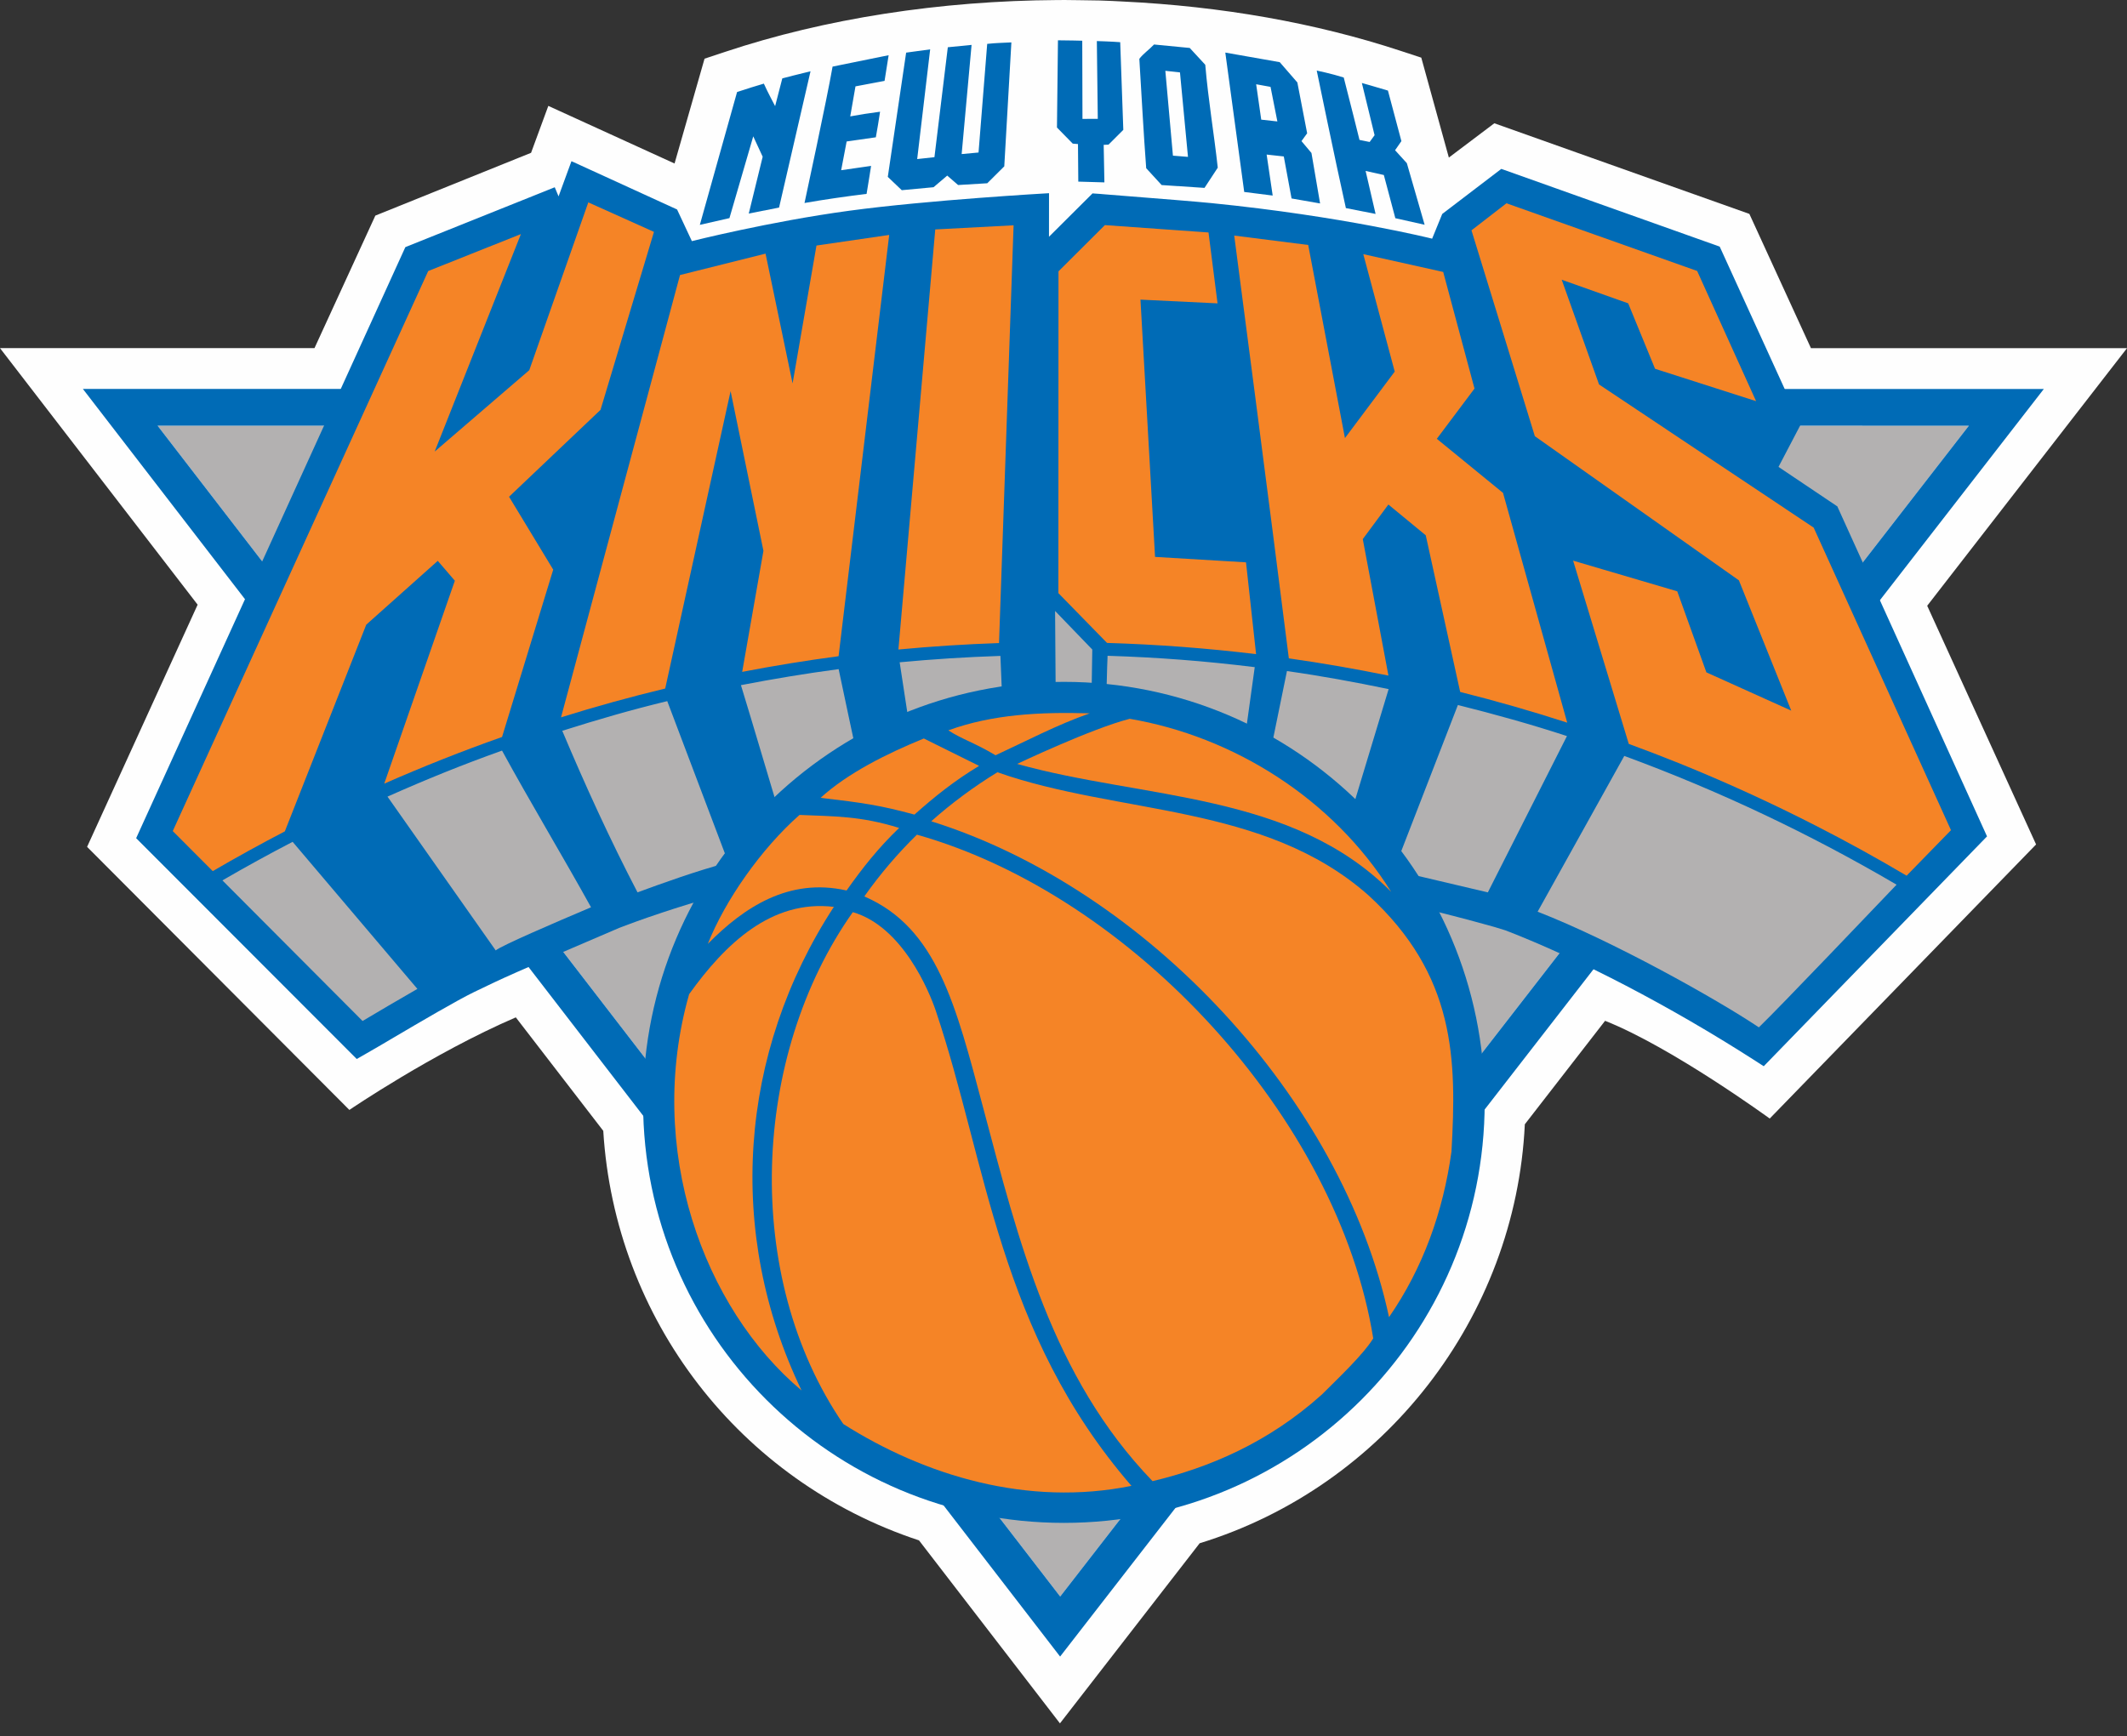 <svg width="109" height="89" viewBox="0 0 109 89" fill="none" xmlns="http://www.w3.org/2000/svg">
<rect x="0" y="0" width="109" height="89" fill="#333333" stroke="none"/>
<path d="M54.318 88.34L47.095 78.96C37.903 75.93 31.506 67.627 30.915 57.967L26.433 52.15C22.172 53.986 17.904 56.895 17.904 56.895L4.463 43.41L10.128 30.996L0 17.845H16.116L19.235 11.052L27.215 7.833L28.099 5.428L34.568 8.381L36.105 3.008L37.16 2.658C42.277 0.953 48.17 0.037 54.205 0.002C54.378 -0.009 56.295 0.025 56.342 0.025C56.567 0.025 57.509 0.076 57.509 0.076C62.612 0.322 67.409 1.171 71.764 2.603L72.835 2.955L74.248 8.077L76.578 6.319L89.648 10.965L92.804 17.848H109L98.761 31.051L104.341 43.286L90.691 57.337C90.691 57.337 85.686 53.687 82.254 52.327L78.141 57.631C77.671 67.522 70.94 76.197 61.477 79.108L54.318 88.34Z" fill="#FEFEFE"/>
<path d="M54.33 81.841L100.896 21.823L8.074 21.821L54.33 81.841Z" fill="#B3B1B1"/>
<path d="M100.896 21.822L54.33 81.839L8.074 21.819L100.896 21.822ZM4.248 19.937L54.326 84.916L104.738 19.939L4.248 19.937Z" fill="#006BB6"/>
<path d="M94.173 25.997L94.157 25.957L94.12 25.934L91.141 23.933L92.251 21.813L92.283 21.749L92.253 21.682L88.153 12.696L88.126 12.641L88.068 12.62L77.014 8.685L76.936 8.658L76.872 8.706L73.941 10.943L73.909 10.968L73.893 11.005L73.391 12.234C73.391 12.234 68.808 11.083 62.077 10.411C61.391 10.342 59.559 10.193 56.636 9.963L56.353 9.939L56.058 9.919L55.989 9.912L55.941 9.96L53.756 12.137L53.758 9.903C53.758 9.903 47.562 10.252 43.503 10.805C39.445 11.355 35.456 12.36 35.456 12.36L34.721 10.789L34.699 10.74L34.648 10.715L29.432 8.329L29.284 8.264L29.229 8.414L28.624 10.066L28.486 9.735L28.428 9.599L28.292 9.654L20.827 12.646L20.772 12.669L20.747 12.724L6.977 42.965L18.281 54.284L18.808 53.983C19.149 53.789 19.633 53.506 20.176 53.184C21.543 52.379 23.417 51.277 24.312 50.844L24.494 50.757C25.652 50.197 26.234 49.914 31.729 47.565L32.187 47.392C32.194 47.392 32.806 47.153 33.937 46.778C36.954 45.777 44.795 43.444 52.393 43.444H52.478C52.782 43.444 53.084 43.448 53.388 43.458C58.549 43.6 64.58 44.696 68.73 45.588C72.726 46.449 75.73 47.277 76.584 47.517L77.159 47.694C80.939 49.155 85.559 51.564 89.841 54.305L90.384 54.655L101.827 42.873L94.173 25.997V25.997Z" fill="#006BB6"/>
<path d="M92.943 27.045L81.944 19.707L80.031 14.339L83.438 15.549L84.815 18.904L89.992 20.563L86.972 13.89L77.2 10.42L75.407 11.807L78.655 22.36L89.112 29.749L91.794 36.427L87.446 34.466L85.952 30.311L80.616 28.739L83.468 38.132C84.348 38.456 85.222 38.79 86.088 39.14C88.461 40.102 90.788 41.165 93.06 42.329C94.635 43.132 96.184 43.988 97.706 44.888L99.98 42.555L92.943 27.045H92.943ZM18.769 32.021L22.434 28.749L23.309 29.768L19.69 40.171C21.672 39.297 23.686 38.499 25.728 37.778L28.35 29.2L26.087 25.463L30.774 21.01L33.513 11.886L30.148 10.374L27.123 18.976L22.275 23.148L26.695 11.999L21.944 13.893L8.853 42.601L10.902 44.654C12.117 43.947 13.348 43.266 14.596 42.617L18.769 32.021ZM51.942 11.549L47.928 11.761L46.04 33.294C47.746 33.133 49.465 33.023 51.196 32.963L51.942 11.549L51.942 11.549ZM63.853 28.825L59.192 28.547L58.444 15.359L62.394 15.55L61.931 11.916L56.621 11.539L54.243 13.909L54.238 30.404L56.731 32.956C59.305 33.034 61.853 33.227 64.369 33.531L63.853 28.825V28.825ZM37.44 20.049L39.123 28.236L38.034 34.44C39.664 34.127 41.305 33.858 42.962 33.639L42.974 33.637L45.568 12.043L41.841 12.586L40.617 19.655L39.231 13.001L34.848 14.098L28.75 36.771C30.513 36.22 32.293 35.727 34.089 35.294L37.44 20.049V20.049ZM69.837 27.634L71.149 25.862L73.064 27.44L74.828 35.469C76.678 35.934 78.508 36.458 80.313 37.043L77.024 25.266L73.631 22.493L75.562 19.918L73.958 13.94L69.863 13.028L71.474 19.048L68.923 22.456L67.04 12.557L63.249 12.076C63.249 12.076 65.151 26.596 66.048 33.748C67.766 33.992 69.467 34.288 71.152 34.631L69.837 27.634Z" fill="#F58426"/>
<path d="M46.629 37.384C46.629 37.384 48.208 36.459 51.369 36.109L51.267 33.622C49.534 33.679 47.812 33.788 46.104 33.949C46.254 34.922 46.477 36.372 46.629 37.384ZM56.672 35.959C57.956 36.108 59.33 36.529 60.539 36.87C61.63 37.132 62.806 37.602 63.769 38.03L64.3 34.198C61.759 33.885 59.358 33.697 56.759 33.616C56.722 34.359 56.72 35.409 56.672 35.959ZM40.044 42.029C41.515 40.936 42.399 39.811 43.948 38.868C43.654 37.478 43.262 35.676 42.977 34.3C41.292 34.523 39.623 34.802 37.97 35.121C38.603 37.183 39.411 39.947 40.044 42.029H40.044ZM65.051 38.801C66.486 39.631 67.604 40.57 68.886 41.815L69.14 42.008L71.161 35.324C69.42 34.962 67.728 34.65 65.951 34.399L65.051 38.801V38.801ZM71.429 44.609L76.246 45.743L80.3 37.731C78.431 37.121 76.629 36.62 74.711 36.139L71.429 44.609ZM32.67 45.742C33.927 45.28 35.683 44.645 37.322 44.208L34.194 35.94C32.304 36.398 30.656 36.879 28.814 37.461C29.979 40.231 31.284 43.085 32.67 45.742V45.742ZM25.403 48.718C25.681 48.479 28.416 47.299 30.288 46.507C28.865 43.934 27.155 41.095 25.727 38.476C23.688 39.203 21.83 39.958 19.858 40.835L25.403 48.718ZM18.58 52.336C19.45 51.814 20.373 51.278 21.389 50.691L14.996 43.152C13.781 43.783 12.581 44.443 11.398 45.129L18.58 52.336ZM78.797 46.734C82.635 48.223 88.001 51.23 90.134 52.662C91.12 51.721 96.458 46.117 97.192 45.349C92.754 42.746 88.09 40.533 83.238 38.749L78.797 46.734ZM55.934 35.833L54.101 35.769L54.069 31.318L55.975 33.295L55.934 35.833Z" fill="#B3B1B1"/>
<path d="M54.52 34.952C42.609 34.952 32.958 44.603 32.955 56.509C32.958 68.412 42.609 78.063 54.52 78.063C66.427 78.063 76.084 68.412 76.084 56.509C76.084 44.603 66.427 34.952 54.52 34.952" fill="#006BB6"/>
<path d="M55.846 36.566C54.19 37.143 52.597 37.983 51.018 38.715C49.941 38.071 49.324 37.907 48.597 37.438C50.864 36.614 53.304 36.49 55.846 36.566ZM71.293 45.717C66.213 40.599 58.591 40.97 52.125 39.159C52.125 39.159 55.93 37.348 57.894 36.846C63.176 37.746 68.291 40.908 71.293 45.717ZM42.732 46.486C37.852 53.972 37.191 63.195 41.077 71.276C36.054 67.058 33.061 58.892 35.315 50.962C37.161 48.383 39.537 46.102 42.732 46.486" fill="#F58426"/>
<path d="M47.957 51.817C50.588 59.636 51.17 68.29 57.982 76.165C52.671 77.242 47.409 75.652 43.215 72.994C38.017 65.414 38.508 54.106 43.703 46.757C46.235 47.486 47.614 50.795 47.957 51.817Z" fill="#F58426"/>
<path d="M44.306 45.931C45.096 44.817 45.986 43.766 46.988 42.785C58.035 45.903 68.568 57.354 70.373 68.606C69.846 69.455 68.584 70.64 67.737 71.487C64.991 73.954 61.966 75.231 59.063 75.924C53.905 70.573 52.206 63.629 50.383 56.783C48.986 51.529 48.014 47.567 44.31 45.959L44.306 45.931Z" fill="#F58426"/>
<path d="M70.116 45.882C64.781 41.176 57.348 41.779 51.112 39.586C49.908 40.324 48.729 41.197 47.723 42.099C58.77 45.562 68.795 56.359 71.182 67.517C72.913 65.015 73.96 62.111 74.382 59.03C74.651 54.299 74.605 49.994 70.116 45.882V45.882ZM46.077 42.44C45.011 43.464 44.213 44.472 43.382 45.648L43.356 45.641C40.433 44.988 38.127 46.499 36.273 48.384C37.157 46.152 39.01 43.503 40.972 41.773C42.781 41.851 44.098 41.824 46.077 42.44ZM46.861 41.756C47.906 40.826 48.919 40.014 50.175 39.259L47.342 37.855C45.456 38.626 43.438 39.63 42.052 40.897C44.195 41.148 45.111 41.279 46.861 41.756Z" fill="#F58426"/>
<path d="M51.465 8.527L50.593 9.394L49.099 9.484L48.542 9.001L47.84 9.597L46.212 9.749L45.496 9.067L46.436 2.698L47.667 2.53L47.002 8.154L47.886 8.057L48.572 2.422L49.789 2.302L49.281 7.898L50.146 7.818L50.59 2.249C51.108 2.194 51.376 2.199 51.829 2.173L51.465 8.527H51.465ZM55.461 2.087L55.472 6.095L56.257 6.091L56.209 2.105C56.209 2.105 57.035 2.13 57.406 2.163L57.565 6.657L56.807 7.414L56.559 7.425L56.596 9.349L55.258 9.31L55.242 7.384L54.975 7.363L54.165 6.537L54.216 2.066C54.648 2.066 55.461 2.087 55.461 2.087ZM45.539 2.83L45.33 4.146L43.84 4.427L43.571 5.966C44.117 5.867 44.45 5.814 45.1 5.727C45.01 6.3 44.982 6.498 44.883 7.038L43.387 7.252L43.106 8.725L44.639 8.504C44.639 8.504 44.487 9.496 44.409 9.938C43.336 10.071 42.257 10.225 41.228 10.405C41.228 10.405 42.381 5.062 42.666 3.414L45.539 2.83ZM39.924 10.64L38.371 10.947L39.084 8.033L38.601 6.989L37.381 11.181L35.864 11.526C36.495 9.257 37.141 6.986 37.772 4.717C38.295 4.543 38.684 4.423 39.144 4.287C39.312 4.669 39.722 5.44 39.722 5.44L40.09 4.018C40.09 4.018 41.052 3.765 41.536 3.654L39.924 10.64ZM59.719 3.63L60.108 7.979L60.879 8.041L60.469 3.712L59.719 3.63ZM61.765 3.321C61.92 5.146 62.221 6.893 62.405 8.595L61.726 9.631L59.53 9.486L58.738 8.623C58.598 6.761 58.501 4.884 58.386 3.015C58.589 2.748 58.897 2.541 59.139 2.281L60.969 2.458L61.765 3.321ZM68.861 3.973C69.135 5.018 69.668 7.172 69.668 7.172L70.189 7.278L70.442 6.93L69.79 4.254C69.79 4.254 70.435 4.434 71.126 4.643L71.816 7.234L71.492 7.701L72.095 8.364L73.006 11.521L71.505 11.185L70.916 8.971L69.982 8.762L70.493 10.966L68.971 10.667C68.439 8.293 67.477 3.617 67.477 3.617C67.477 3.617 68.251 3.778 68.861 3.973ZM64.373 4.319L64.633 6.133L65.46 6.225L65.11 4.453L64.373 4.319V4.319ZM66.484 4.227L66.986 6.832L66.696 7.233L67.207 7.842L67.649 10.429L66.187 10.173L65.789 8.02L64.91 7.923L65.22 10.024L63.761 9.84L62.792 2.695L65.582 3.187L66.484 4.227Z" fill="#006BB6"/>
</svg>
